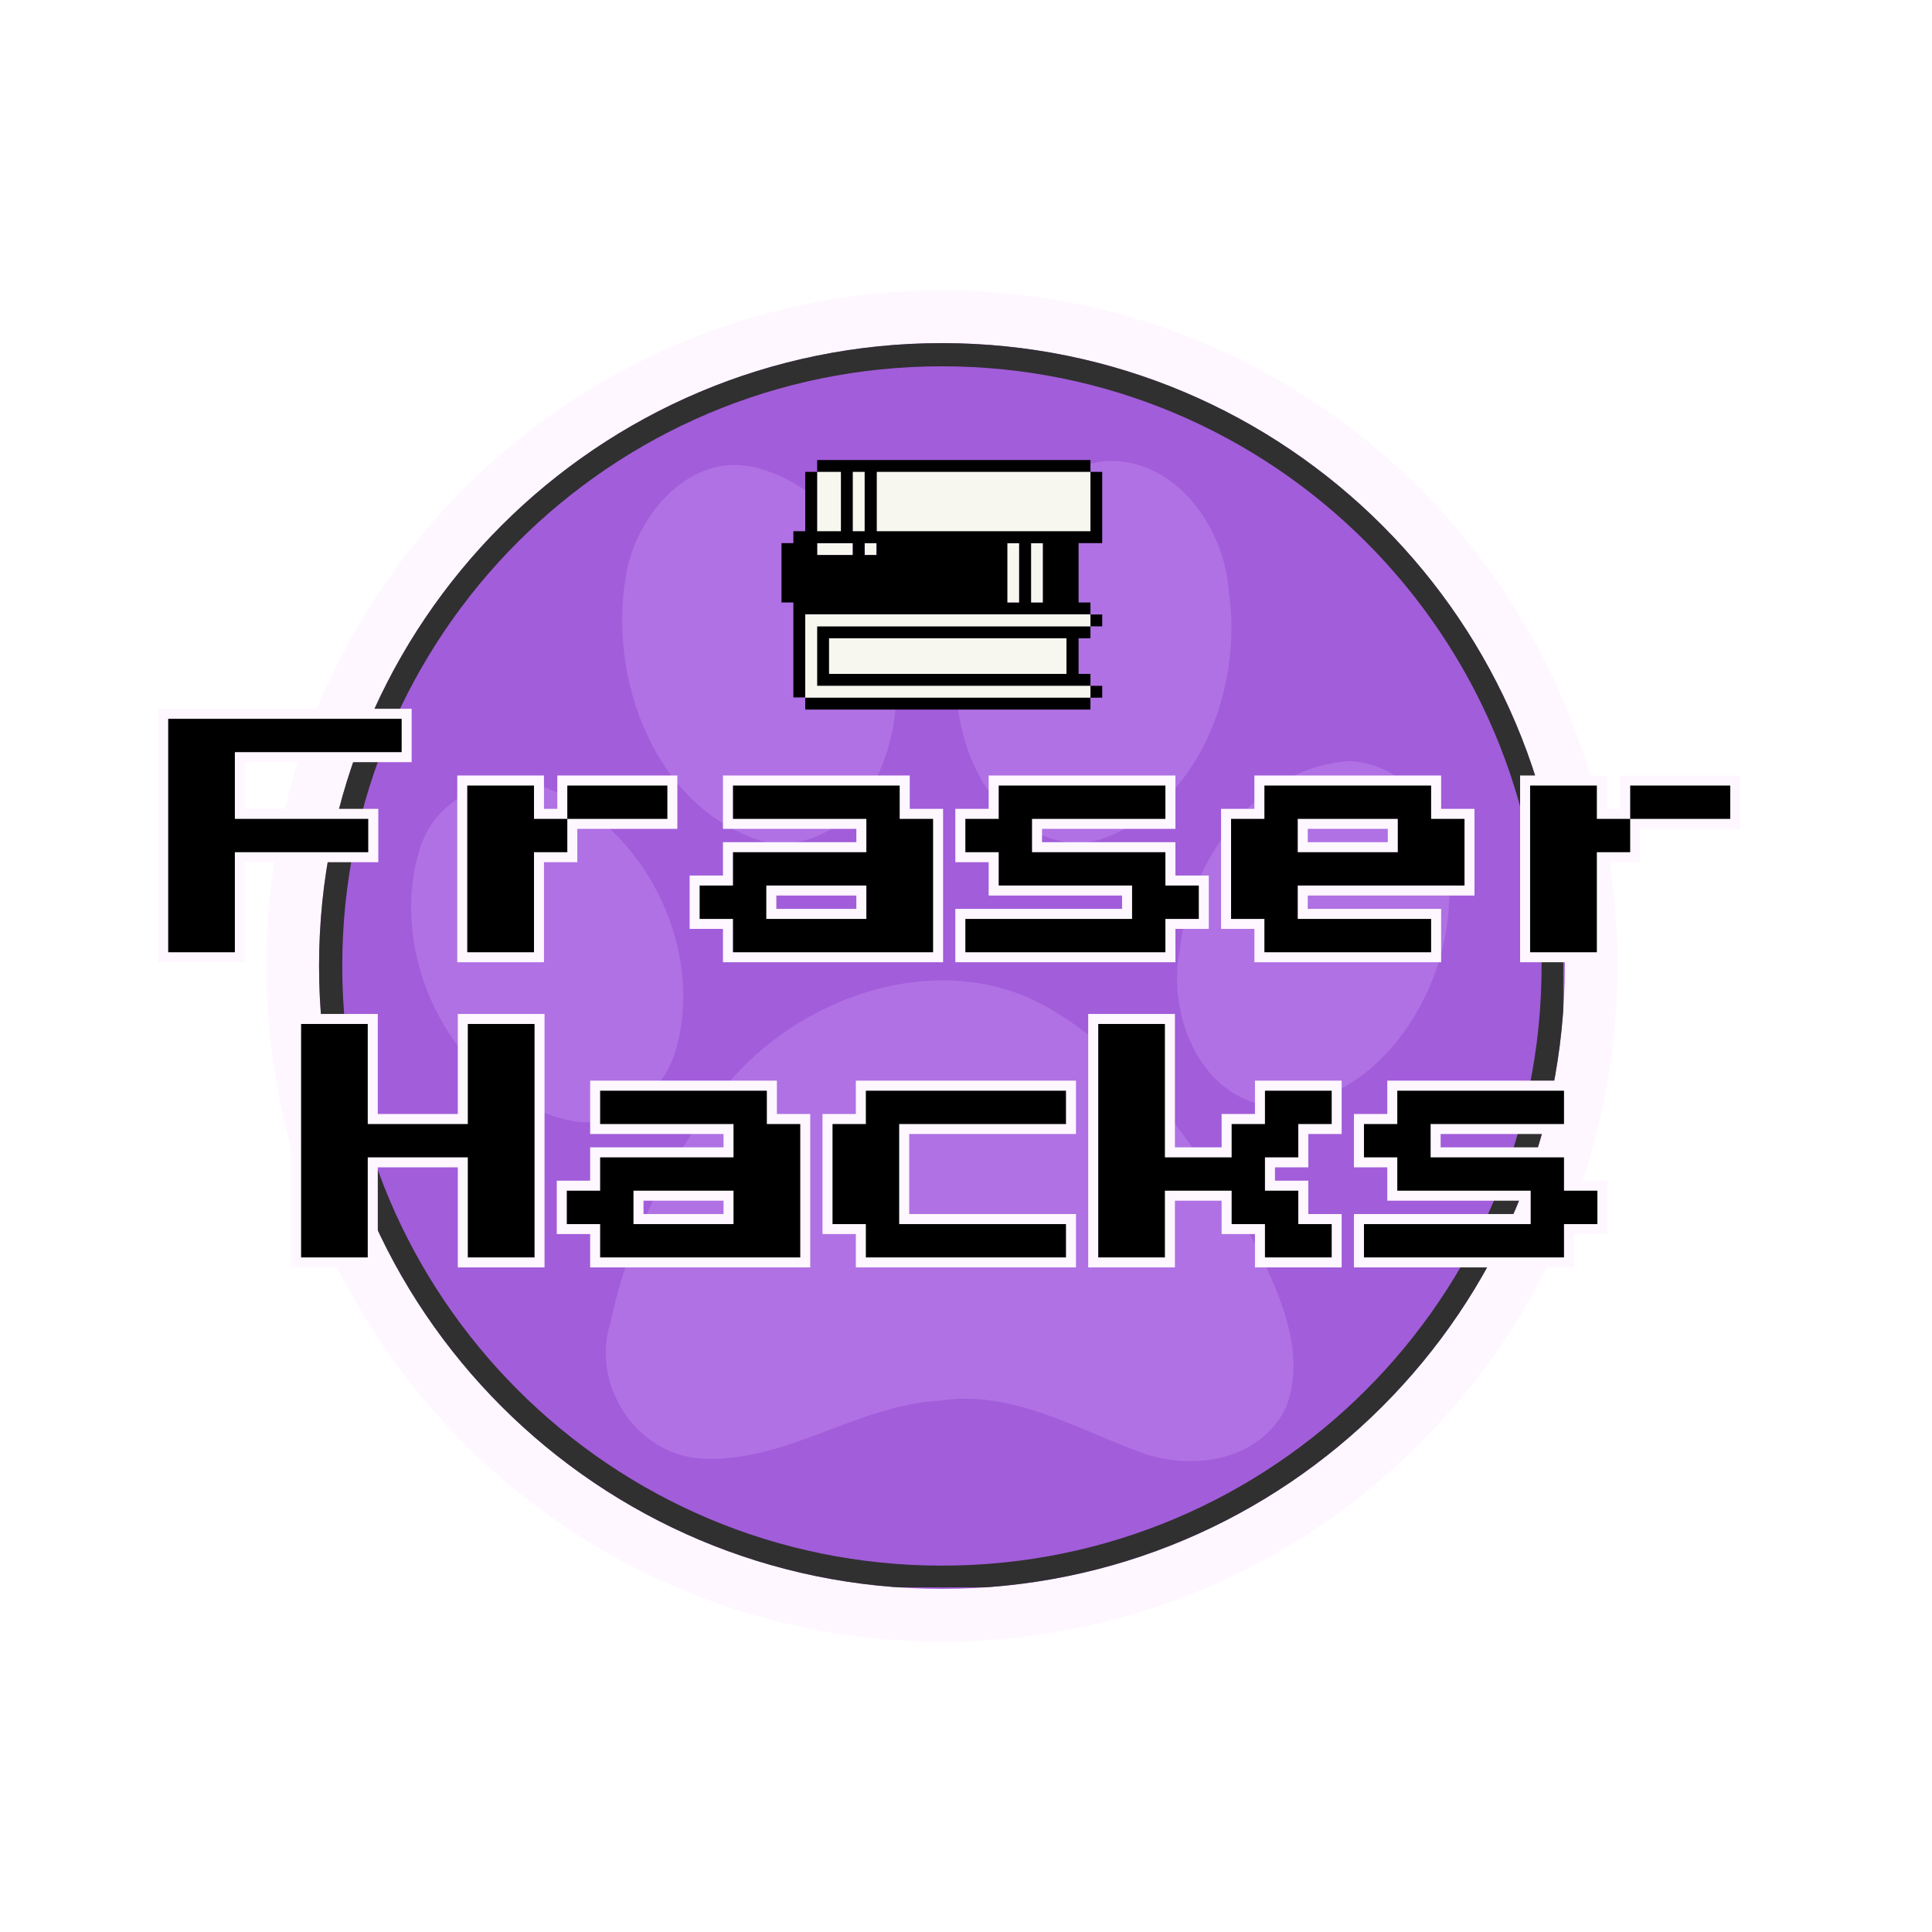 <svg xmlns="http://www.w3.org/2000/svg" xmlns:xlink="http://www.w3.org/1999/xlink" width="500" zoomAndPan="magnify" viewBox="0 0 375 375" height="500" preserveAspectRatio="xMidYMid meet" version="1.0"><defs><g/><clipPath id="be46c14cc0"><path d="M 51.699 56.371 L 313.957 56.371 L 313.957 318.629 L 51.699 318.629 Z M 51.699 56.371 " clip-rule="nonzero"/></clipPath><clipPath id="9578aa427a"><path d="M 182.828 56.371 C 110.41 56.371 51.699 115.078 51.699 187.5 C 51.699 259.922 110.41 318.629 182.828 318.629 C 255.25 318.629 313.957 259.922 313.957 187.5 C 313.957 115.078 255.25 56.371 182.828 56.371 Z M 182.828 56.371 " clip-rule="nonzero"/></clipPath><clipPath id="5075303e05"><path d="M 61.93 66.598 L 303.73 66.598 L 303.73 308.402 L 61.93 308.402 Z M 61.93 66.598 " clip-rule="nonzero"/></clipPath><clipPath id="d14e8f7a62"><path d="M 182.828 66.598 C 116.059 66.598 61.93 120.727 61.93 187.5 C 61.93 254.273 116.059 308.402 182.828 308.402 C 249.602 308.402 303.73 254.273 303.73 187.5 C 303.73 120.727 249.602 66.598 182.828 66.598 Z M 182.828 66.598 " clip-rule="nonzero"/></clipPath><clipPath id="a254a1f05f"><path d="M 61.93 66.598 L 303.43 66.598 L 303.43 308.098 L 61.93 308.098 Z M 61.93 66.598 " clip-rule="nonzero"/></clipPath><clipPath id="915382c034"><path d="M 182.824 66.598 C 116.055 66.598 61.93 120.727 61.93 187.496 C 61.93 254.266 116.055 308.391 182.824 308.391 C 249.594 308.391 303.723 254.266 303.723 187.496 C 303.723 120.727 249.594 66.598 182.824 66.598 Z M 182.824 66.598 " clip-rule="nonzero"/></clipPath><clipPath id="0b06586734"><path d="M 79 89.277 L 282 89.277 L 282 284 L 79 284 Z M 79 89.277 " clip-rule="nonzero"/></clipPath><clipPath id="ac7359f310"><path d="M 157 90 L 213.938 90 L 213.938 132 L 157 132 Z M 157 90 " clip-rule="nonzero"/></clipPath><clipPath id="55c3065835"><path d="M 151.688 89.277 L 213.938 89.277 L 213.938 138 L 151.688 138 Z M 151.688 89.277 " clip-rule="nonzero"/></clipPath></defs><g clip-path="url(#be46c14cc0)"><g clip-path="url(#9578aa427a)"><path fill="#fff7ff" d="M 51.699 56.371 L 313.957 56.371 L 313.957 318.629 L 51.699 318.629 Z M 51.699 56.371 " fill-opacity="1" fill-rule="nonzero"/></g></g><g clip-path="url(#5075303e05)"><g clip-path="url(#d14e8f7a62)"><path fill="#a25dda" d="M 61.93 66.598 L 303.73 66.598 L 303.73 308.402 L 61.93 308.402 Z M 61.93 66.598 " fill-opacity="1" fill-rule="nonzero"/></g></g><g clip-path="url(#a254a1f05f)"><g clip-path="url(#915382c034)"><path stroke-linecap="butt" transform="matrix(0.75, 0, 0, 0.75, 61.929, 66.599)" fill="none" stroke-linejoin="miter" d="M 161.193 -0.002 C 72.167 -0.002 0.001 72.17 0.001 161.196 C 0.001 250.222 72.167 322.388 161.193 322.388 C 250.219 322.388 322.391 250.222 322.391 161.196 C 322.391 72.17 250.219 -0.002 161.193 -0.002 Z M 161.193 -0.002 " stroke="#303030" stroke-width="12" stroke-opacity="1" stroke-miterlimit="4"/></g></g><g clip-path="url(#0b06586734)"><path fill="#b071e4" d="M 215.332 89.473 C 214.906 89.477 214.469 89.496 214.039 89.531 C 196.805 92.504 187.332 110.727 185.961 126.793 C 183.953 141.375 190.379 160.113 206.387 163.379 C 208.707 163.82 211.121 163.621 213.391 163.004 C 232.668 156.539 241.297 133.711 238.508 114.797 C 237.699 102.586 228.492 89.305 215.328 89.469 Z M 142.277 90.254 C 131.562 90.516 123.215 101.383 121.516 111.598 C 117.938 131.836 127.145 156.98 148.227 163.383 C 150.203 163.812 152.246 163.855 154.242 163.547 C 168.492 161.172 174.527 145.195 173.934 132.297 C 173.504 115.281 164.664 95.609 146.996 90.824 C 145.379 90.398 143.805 90.219 142.277 90.254 Z M 262.016 147.734 C 243.48 148.84 230.773 167.336 228.961 184.605 C 226.508 197.059 233.148 213.719 247.359 214.711 C 267.176 214.469 280.695 193.293 281.258 175.074 C 282.512 163.023 275.41 148.398 262.016 147.734 Z M 99.785 151.836 C 91.898 151.77 84.145 156.492 81.566 164.508 C 74.691 185.949 88.496 213.109 111.207 217.613 C 120.688 219.238 129.016 211.957 131.363 203.199 C 136.344 184.469 126.117 162.715 108.801 154.215 C 105.98 152.633 102.871 151.867 99.785 151.84 Z M 182.879 190.285 C 167.418 190.32 151.715 198.164 141.707 209.844 C 130.895 223.453 122.039 239.293 118.574 256.469 C 114.363 268.836 123.902 283.062 137.121 283.148 C 153.023 283.594 166.688 272.672 182.5 271.863 C 195.918 269.816 207.93 276.793 219.988 281.363 C 230.258 285.754 244.449 284.07 249.691 273.02 C 253.816 261.754 247.746 249.742 242.715 239.738 C 232.461 223.504 221.473 206.438 204.656 196.301 C 197.918 192.121 190.426 190.27 182.879 190.285 Z M 182.879 190.285 " fill-opacity="1" fill-rule="nonzero"/></g><path stroke-linecap="butt" transform="matrix(0.971, 0, 0, 0.971, 29.781, 135.954)" fill="none" stroke-linejoin="miter" d="M 2.952 50.333 L 2.952 3.668 L 49.617 3.668 L 49.617 10.338 L 16.284 10.338 L 16.284 23.67 L 42.951 23.67 L 42.951 30.336 L 16.284 30.336 L 16.284 50.333 Z M 76.067 23.67 L 82.733 23.67 L 82.733 30.336 L 76.067 30.336 L 76.067 50.333 L 62.736 50.333 L 62.736 17.004 L 76.067 17.004 Z M 102.73 17.004 L 102.73 23.67 L 82.733 23.67 L 82.733 17.004 Z M 115.849 50.333 L 115.849 43.667 L 109.183 43.667 L 109.183 37.001 L 115.849 37.001 L 115.849 30.336 L 142.512 30.336 L 142.512 23.67 L 115.849 23.67 L 115.849 17.004 L 149.182 17.004 L 149.182 23.67 L 155.848 23.67 L 155.848 50.333 Z M 122.515 43.667 L 142.512 43.667 L 142.512 37.001 L 122.515 37.001 Z M 162.296 50.333 L 162.296 43.667 L 195.629 43.667 L 195.629 37.001 L 168.962 37.001 L 168.962 30.336 L 162.296 30.336 L 162.296 23.67 L 168.962 23.67 L 168.962 17.004 L 202.295 17.004 L 202.295 23.67 L 175.628 23.67 L 175.628 30.336 L 202.295 30.336 L 202.295 37.001 L 208.961 37.001 L 208.961 43.667 L 202.295 43.667 L 202.295 50.333 Z M 222.079 50.333 L 222.079 43.667 L 215.414 43.667 L 215.414 23.67 L 222.079 23.67 L 222.079 17.004 L 255.409 17.004 L 255.409 23.67 L 262.074 23.67 L 262.074 37.001 L 228.745 37.001 L 228.745 43.667 L 255.409 43.667 L 255.409 50.333 Z M 228.745 30.336 L 248.743 30.336 L 248.743 23.67 L 228.745 23.67 Z M 288.524 23.67 L 295.19 23.67 L 295.19 30.336 L 288.524 30.336 L 288.524 50.333 L 275.193 50.333 L 275.193 17.004 L 288.524 17.004 Z M 315.192 17.004 L 315.192 23.67 L 295.19 23.67 L 295.19 17.004 Z M 315.192 17.004 " stroke="#fff7ff" stroke-width="4" stroke-opacity="1" stroke-miterlimit="4"/><path stroke-linecap="butt" transform="matrix(0.971, 0, 0, 0.971, 29.781, 135.954)" fill="none" stroke-linejoin="miter" d="M 29.515 111.335 L 29.515 64.67 L 42.847 64.67 L 42.847 84.668 L 62.848 84.668 L 62.848 64.67 L 76.18 64.67 L 76.18 111.335 L 62.848 111.335 L 62.848 91.334 L 42.847 91.334 L 42.847 111.335 Z M 89.298 111.335 L 89.298 104.669 L 82.628 104.669 L 82.628 97.999 L 89.298 97.999 L 89.298 91.334 L 115.962 91.334 L 115.962 84.668 L 89.298 84.668 L 89.298 78.002 L 122.627 78.002 L 122.627 84.668 L 129.293 84.668 L 129.293 111.335 Z M 95.964 104.669 L 115.962 104.669 L 115.962 97.999 L 95.964 97.999 Z M 142.412 111.335 L 142.412 104.669 L 135.746 104.669 L 135.746 84.668 L 142.412 84.668 L 142.412 78.002 L 182.41 78.002 L 182.41 84.668 L 149.077 84.668 L 149.077 104.669 L 182.41 104.669 L 182.41 111.335 Z M 188.859 111.335 L 188.859 64.67 L 202.191 64.67 L 202.191 91.334 L 215.526 91.334 L 215.526 84.668 L 222.192 84.668 L 222.192 78.002 L 235.524 78.002 L 235.524 84.668 L 228.858 84.668 L 228.858 91.334 L 222.192 91.334 L 222.192 97.999 L 228.858 97.999 L 228.858 104.669 L 235.524 104.669 L 235.524 111.335 L 222.192 111.335 L 222.192 104.669 L 215.526 104.669 L 215.526 97.999 L 202.191 97.999 L 202.191 111.335 Z M 241.976 111.335 L 241.976 104.669 L 275.305 104.669 L 275.305 97.999 L 248.642 97.999 L 248.642 91.334 L 241.976 91.334 L 241.976 84.668 L 248.642 84.668 L 248.642 78.002 L 281.971 78.002 L 281.971 84.668 L 255.308 84.668 L 255.308 91.334 L 281.971 91.334 L 281.971 97.999 L 288.637 97.999 L 288.637 104.669 L 281.971 104.669 L 281.971 111.335 Z M 241.976 111.335 " stroke="#fff7ff" stroke-width="4" stroke-opacity="1" stroke-miterlimit="4"/><g fill="#000000" fill-opacity="1"><g transform="translate(32.649, 191.302)"><g><path d="M 0 -6.469 L 0 -51.781 L 45.312 -51.781 L 45.312 -45.312 L 12.938 -45.312 L 12.938 -32.359 L 38.828 -32.359 L 38.828 -25.891 L 12.938 -25.891 L 12.938 -6.469 Z M 0 -6.469 "/></g></g></g><g fill="#000000" fill-opacity="1"><g transform="translate(84.225, 191.302)"><g><path d="M 19.422 -32.359 L 25.891 -32.359 L 25.891 -25.891 L 19.422 -25.891 L 19.422 -6.469 L 6.469 -6.469 L 6.469 -38.828 L 19.422 -38.828 Z M 45.312 -38.828 L 45.312 -32.359 L 25.891 -32.359 L 25.891 -38.828 Z M 45.312 -38.828 "/></g></g></g><g fill="#000000" fill-opacity="1"><g transform="translate(135.8, 191.302)"><g><path d="M 6.469 -6.469 L 6.469 -12.938 L 0 -12.938 L 0 -19.422 L 6.469 -19.422 L 6.469 -25.891 L 32.359 -25.891 L 32.359 -32.359 L 6.469 -32.359 L 6.469 -38.828 L 38.828 -38.828 L 38.828 -32.359 L 45.312 -32.359 L 45.312 -6.469 Z M 12.938 -12.938 L 32.359 -12.938 L 32.359 -19.422 L 12.938 -19.422 Z M 12.938 -12.938 "/></g></g></g><g fill="#000000" fill-opacity="1"><g transform="translate(187.376, 191.302)"><g><path d="M 0 -6.469 L 0 -12.938 L 32.359 -12.938 L 32.359 -19.422 L 6.469 -19.422 L 6.469 -25.891 L 0 -25.891 L 0 -32.359 L 6.469 -32.359 L 6.469 -38.828 L 38.828 -38.828 L 38.828 -32.359 L 12.938 -32.359 L 12.938 -25.891 L 38.828 -25.891 L 38.828 -19.422 L 45.312 -19.422 L 45.312 -12.938 L 38.828 -12.938 L 38.828 -6.469 Z M 0 -6.469 "/></g></g></g><g fill="#000000" fill-opacity="1"><g transform="translate(238.951, 191.302)"><g><path d="M 6.469 -6.469 L 6.469 -12.938 L 0 -12.938 L 0 -32.359 L 6.469 -32.359 L 6.469 -38.828 L 38.828 -38.828 L 38.828 -32.359 L 45.312 -32.359 L 45.312 -19.422 L 12.938 -19.422 L 12.938 -12.938 L 38.828 -12.938 L 38.828 -6.469 Z M 12.938 -25.891 L 32.359 -25.891 L 32.359 -32.359 L 12.938 -32.359 Z M 12.938 -25.891 "/></g></g></g><g fill="#000000" fill-opacity="1"><g transform="translate(290.527, 191.302)"><g><path d="M 19.422 -32.359 L 25.891 -32.359 L 25.891 -25.891 L 19.422 -25.891 L 19.422 -6.469 L 6.469 -6.469 L 6.469 -38.828 L 19.422 -38.828 Z M 45.312 -38.828 L 45.312 -32.359 L 25.891 -32.359 L 25.891 -38.828 Z M 45.312 -38.828 "/></g></g></g><g fill="#000000" fill-opacity="1"><g transform="translate(58.442, 250.534)"><g><path d="M 0 -6.469 L 0 -51.781 L 12.938 -51.781 L 12.938 -32.359 L 32.359 -32.359 L 32.359 -51.781 L 45.312 -51.781 L 45.312 -6.469 L 32.359 -6.469 L 32.359 -25.891 L 12.938 -25.891 L 12.938 -6.469 Z M 0 -6.469 "/></g></g></g><g fill="#000000" fill-opacity="1"><g transform="translate(110.017, 250.534)"><g><path d="M 6.469 -6.469 L 6.469 -12.938 L 0 -12.938 L 0 -19.422 L 6.469 -19.422 L 6.469 -25.891 L 32.359 -25.891 L 32.359 -32.359 L 6.469 -32.359 L 6.469 -38.828 L 38.828 -38.828 L 38.828 -32.359 L 45.312 -32.359 L 45.312 -6.469 Z M 12.938 -12.938 L 32.359 -12.938 L 32.359 -19.422 L 12.938 -19.422 Z M 12.938 -12.938 "/></g></g></g><g fill="#000000" fill-opacity="1"><g transform="translate(161.593, 250.534)"><g><path d="M 6.469 -6.469 L 6.469 -12.938 L 0 -12.938 L 0 -32.359 L 6.469 -32.359 L 6.469 -38.828 L 45.312 -38.828 L 45.312 -32.359 L 12.938 -32.359 L 12.938 -12.938 L 45.312 -12.938 L 45.312 -6.469 Z M 6.469 -6.469 "/></g></g></g><g fill="#000000" fill-opacity="1"><g transform="translate(213.169, 250.534)"><g><path d="M 0 -6.469 L 0 -51.781 L 12.938 -51.781 L 12.938 -25.891 L 25.891 -25.891 L 25.891 -32.359 L 32.359 -32.359 L 32.359 -38.828 L 45.312 -38.828 L 45.312 -32.359 L 38.828 -32.359 L 38.828 -25.891 L 32.359 -25.891 L 32.359 -19.422 L 38.828 -19.422 L 38.828 -12.938 L 45.312 -12.938 L 45.312 -6.469 L 32.359 -6.469 L 32.359 -12.938 L 25.891 -12.938 L 25.891 -19.422 L 12.938 -19.422 L 12.938 -6.469 Z M 0 -6.469 "/></g></g></g><g fill="#000000" fill-opacity="1"><g transform="translate(264.744, 250.534)"><g><path d="M 0 -6.469 L 0 -12.938 L 32.359 -12.938 L 32.359 -19.422 L 6.469 -19.422 L 6.469 -25.891 L 0 -25.891 L 0 -32.359 L 6.469 -32.359 L 6.469 -38.828 L 38.828 -38.828 L 38.828 -32.359 L 12.938 -32.359 L 12.938 -25.891 L 38.828 -25.891 L 38.828 -19.422 L 45.312 -19.422 L 45.312 -12.938 L 38.828 -12.938 L 38.828 -6.469 Z M 0 -6.469 "/></g></g></g><path fill="#f7f7f0" d="M 212.566 134.262 L 211.656 135.422 L 210.5 136.332 L 157.457 136.332 L 156.297 135.422 L 155.152 134.262 L 155.152 118.121 L 210.5 118.121 L 211.656 119.27 L 212.254 120.863 L 211.656 121.586 L 210.949 122.73 L 159.273 122.73 L 159.273 132.32 L 211.211 132.32 L 211.656 133.117 Z M 168.289 91.219 L 165.066 91.219 L 165.066 103.773 L 168.289 103.773 Z M 197.82 114.66 L 197.82 105.43 L 195.516 105.43 L 195.516 116.965 L 197.82 116.965 Z M 202.43 114.66 L 202.43 105.43 L 200.125 105.43 L 200.125 116.965 L 202.43 116.965 Z M 202.43 114.66 " fill-opacity="1" fill-rule="nonzero"/><g clip-path="url(#ac7359f310)"><path fill="#f7f7f0" d="M 159.758 122.73 L 208.195 122.73 L 208.195 131.746 L 159.758 131.746 Z M 213.129 92.75 L 213.129 104.285 L 157.441 104.285 L 157.441 93.051 L 158.602 91.594 L 159.758 90.434 L 210.75 90.434 L 211.656 91.594 Z M 168.289 91.219 L 165.066 91.219 L 165.066 103.773 L 168.289 103.773 Z M 163.223 107.734 L 165.527 107.734 L 165.527 105.43 L 158.613 105.43 L 158.613 107.734 Z M 167.828 105.43 L 167.828 107.734 L 170.133 107.734 L 170.133 105.43 Z M 167.828 105.43 " fill-opacity="1" fill-rule="nonzero"/></g><g clip-path="url(#55c3065835)"><path fill="#000000" d="M 211.656 91.594 L 211.656 103.113 L 170.184 103.113 L 170.184 91.594 L 211.656 91.594 L 211.656 89.289 L 158.613 89.289 L 158.613 91.594 L 163.223 91.594 L 163.223 103.113 L 158.613 103.113 L 158.613 91.594 L 156.297 91.594 L 156.297 103.113 L 153.992 103.113 L 153.992 105.418 L 151.688 105.418 L 151.688 116.938 L 153.992 116.938 L 153.992 135.371 L 156.297 135.371 L 156.297 119.242 L 211.656 119.242 L 211.656 116.938 L 209.355 116.938 L 209.355 105.418 L 213.961 105.418 L 213.961 91.594 Z M 165.527 107.734 L 158.613 107.734 L 158.613 105.43 L 165.527 105.43 Z M 165.527 103.113 L 165.527 91.594 L 167.828 91.594 L 167.828 103.113 Z M 170.133 107.734 L 167.828 107.734 L 167.828 105.43 L 170.133 105.43 Z M 197.82 107.746 L 197.82 116.965 L 195.516 116.965 L 195.516 105.441 L 197.82 105.441 Z M 202.43 107.746 L 202.43 116.965 L 200.125 116.965 L 200.125 105.441 L 202.43 105.441 Z M 211.656 119.27 L 213.961 119.27 L 213.961 121.57 L 211.656 121.57 Z M 211.656 133.117 L 213.961 133.117 L 213.961 135.422 L 211.656 135.422 Z M 209.355 135.422 L 211.656 135.422 L 211.656 137.727 L 156.297 137.727 L 156.297 135.422 Z M 209.355 126.191 L 209.355 123.887 L 211.656 123.887 L 211.656 121.586 L 158.613 121.586 L 158.613 133.105 L 211.656 133.105 L 211.656 130.801 L 209.355 130.801 Z M 207 126.191 L 207 130.801 L 160.918 130.801 L 160.918 123.887 L 207 123.887 Z M 207 126.191 " fill-opacity="1" fill-rule="nonzero"/></g></svg>